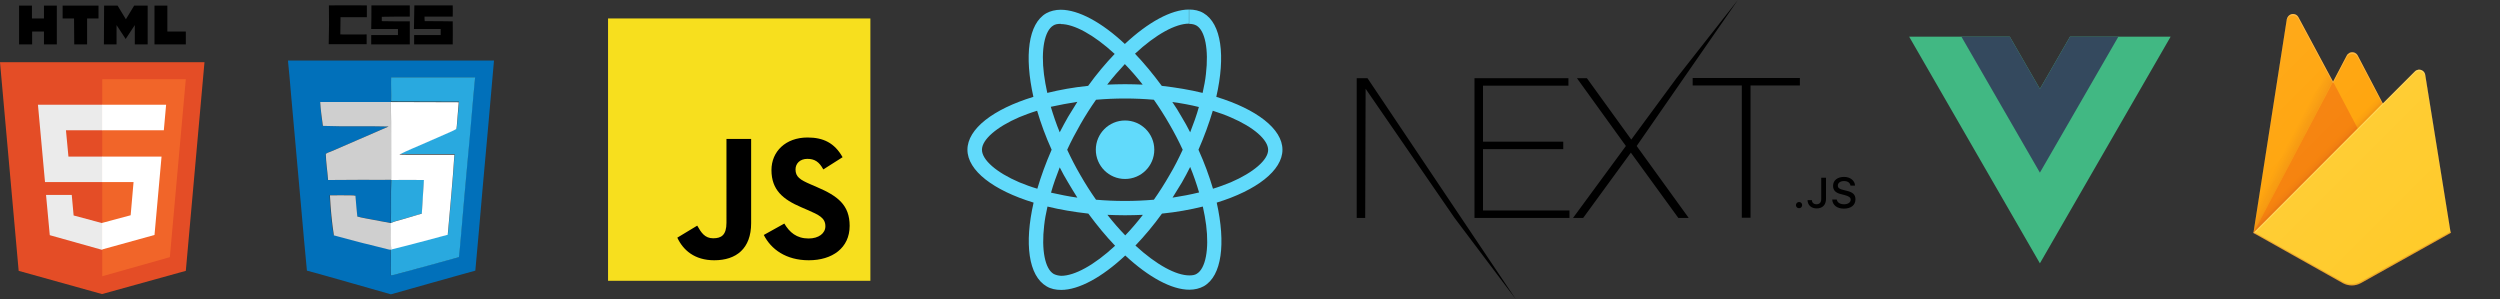 <?xml version="1.0" encoding="utf-8"?>
<!-- Generator: Adobe Illustrator 24.2.0, SVG Export Plug-In . SVG Version: 6.00 Build 0)  -->
<svg version="1.1" id="Layer_1" xmlns="http://www.w3.org/2000/svg" xmlns:xlink="http://www.w3.org/1999/xlink" x="0px" y="0px"
	 viewBox="0 0 1205.5 144.4" style="enable-background:new 0 0 1205.5 144.4;" xml:space="preserve">
<rect x="0" y="0" width="1205.5" height="144.4" fill="#333333" stroke="none"/>
<style type="text/css">
	.st0{fill:#61DAFB;}
	.st1{fill:#F7DF1E;}
	.st2{fill:#E44D26;}
	.st3{fill:#F16529;}
	.st4{fill:#EBEBEB;}
	.st5{fill:#FFFFFF;}
	.st6{fill:#41B883;}
	.st7{fill:#34495E;}
	.st8{fill:#0170BA;}
	.st9{fill:#29A9DF;}
	.st10{fill:#CFCFCF;}
	.st11{fill:none;}
	.st12{clip-path:url(#SVGID_2_);}
	.st13{fill:#FFA000;}
	.st14{opacity:0.12;fill:url(#SVGID_3_);enable-background:new    ;}
	.st15{fill:#F57C00;}
	.st16{opacity:0.2;fill:url(#SVGID_4_);enable-background:new    ;}
	.st17{fill:#FFCA28;}
	.st18{fill:#FFFFFF;fill-opacity:0.2;}
	.st19{opacity:0.2;fill:#A52714;enable-background:new    ;}
	.st20{fill:url(#SVGID_5_);}
</style>
<g>
	<path class="st0" d="M618.4,72.2c0-10.1-12.6-19.6-31.9-25.5C591,27,589,11.4,580.3,6.3c-2-1.2-4.4-1.7-6.9-1.7v6.9
		c1.4,0,2.6,0.3,3.5,0.8c4.2,2.4,6,11.6,4.6,23.4c-0.3,2.9-0.9,6-1.6,9.1c-6.1-1.5-12.7-2.6-19.7-3.4c-4.2-5.7-8.5-10.9-12.9-15.5
		c10.1-9.4,19.6-14.5,26-14.5V4.6l0,0c-8.5,0-19.7,6.1-30.9,16.6C531.2,10.7,520,4.7,511.5,4.7v6.9c6.4,0,15.9,5.1,26,14.4
		c-4.3,4.5-8.7,9.7-12.8,15.4c-7,0.7-13.6,1.9-19.7,3.4c-0.7-3.1-1.2-6.1-1.6-9c-1.5-11.8,0.3-21,4.5-23.5c0.9-0.6,2.1-0.8,3.6-0.8
		V4.7l0,0c-2.6,0-5,0.6-7,1.7c-8.7,5-10.6,20.6-6.2,40.3c-19.3,5.9-31.8,15.4-31.8,25.5c0,10.1,12.6,19.6,31.9,25.5
		c-4.5,19.7-2.5,35.3,6.3,40.4c2,1.2,4.4,1.7,7,1.7c8.5,0,19.7-6.1,30.9-16.6c11.3,10.5,22.4,16.5,30.9,16.5c2.6,0,5-0.6,7-1.7
		c8.7-5,10.6-20.6,6.2-40.3C605.9,91.8,618.4,82.2,618.4,72.2z M578.1,51.6c-1.1,4-2.6,8.1-4.2,12.2c-1.3-2.5-2.6-5-4.1-7.4
		c-1.4-2.5-2.9-4.9-4.5-7.2C569.8,49.8,574.1,50.6,578.1,51.6z M563.9,84.5c-2.4,4.2-4.9,8.1-7.5,11.8c-4.6,0.4-9.3,0.6-14,0.6
		c-4.7,0-9.3-0.2-13.9-0.6c-2.6-3.7-5.1-7.6-7.5-11.8c-2.4-4.1-4.5-8.2-6.4-12.3c1.9-4.1,4.1-8.3,6.4-12.3c2.4-4.2,4.9-8.1,7.5-11.8
		c4.6-0.4,9.3-0.6,14-0.6c4.7,0,9.3,0.2,13.9,0.6c2.6,3.7,5.1,7.6,7.5,11.8c2.4,4.1,4.5,8.2,6.4,12.3
		C568.4,76.3,566.3,80.5,563.9,84.5z M573.9,80.5c1.7,4.1,3.1,8.3,4.3,12.3c-4.1,1-8.3,1.8-12.8,2.5c1.5-2.4,3-4.8,4.5-7.3
		C571.3,85.5,572.7,83,573.9,80.5z M542.6,113.5c-2.9-3-5.8-6.3-8.6-9.9c2.8,0.1,5.6,0.2,8.5,0.2c2.9,0,5.8-0.1,8.6-0.2
		C548.3,107.2,545.4,110.6,542.6,113.5z M519.5,95.3c-4.4-0.6-8.6-1.5-12.7-2.4c1.1-4,2.6-8.1,4.2-12.2c1.3,2.5,2.6,5,4.1,7.4
		C516.5,90.5,518,92.9,519.5,95.3z M542.4,30.9c2.9,3,5.8,6.3,8.6,9.9c-2.8-0.1-5.6-0.2-8.5-0.2c-2.9,0-5.8,0.1-8.6,0.2
		C536.7,37.2,539.6,33.9,542.4,30.9z M519.5,49.1c-1.5,2.4-3,4.8-4.5,7.3c-1.4,2.5-2.8,5-4,7.4c-1.7-4.1-3.1-8.3-4.3-12.3
		C510.8,50.6,515.1,49.8,519.5,49.1z M491.5,87.9c-11-4.7-18-10.8-18-15.7s7.1-11,18-15.7c2.7-1.1,5.6-2.2,8.6-3.1
		c1.8,6.1,4.1,12.4,7,18.8c-2.8,6.4-5.1,12.7-6.9,18.8C497.1,90.1,494.2,89,491.5,87.9z M508.1,132.1c-4.2-2.4-6-11.6-4.6-23.4
		c0.3-2.9,0.9-6,1.6-9.1c6.1,1.5,12.7,2.6,19.7,3.4c4.2,5.7,8.5,10.9,12.9,15.5c-10.1,9.4-19.6,14.5-26,14.5
		C510.2,132.9,509.1,132.6,508.1,132.1z M581.6,108.5c1.5,11.8-0.3,21-4.5,23.5c-0.9,0.6-2.1,0.8-3.6,0.8c-6.4,0-15.9-5.1-26-14.4
		c4.3-4.5,8.7-9.7,12.8-15.4c7-0.7,13.6-1.9,19.7-3.4C580.7,102.6,581.2,105.6,581.6,108.5z M593.5,87.9c-2.7,1.1-5.6,2.2-8.6,3.1
		c-1.8-6.1-4.1-12.4-7-18.8c2.8-6.4,5.1-12.7,6.9-18.8c3.1,1,6,2,8.7,3.2c11,4.7,18,10.8,18,15.7C611.5,77.1,604.4,83.2,593.5,87.9z
		"/>
	<path class="st0" d="M511.5,4.7L511.5,4.7L511.5,4.7z"/>
	<circle class="st0" cx="542.5" cy="72.2" r="14.1"/>
	<path class="st0" d="M573.3,4.6L573.3,4.6L573.3,4.6z"/>
</g>
<g>
	<rect x="293.2" y="8.9" class="st1" width="126.5" height="126.5"/>
	<path d="M378.2,107.8c2.5,4.2,5.9,7.2,11.7,7.2c4.9,0,8.1-2.5,8.1-5.9c0-4.1-3.2-5.5-8.7-7.9l-3-1.3c-8.6-3.7-14.3-8.2-14.3-17.9
		c0-8.9,6.8-15.7,17.4-15.7c7.6,0,13,2.6,16.9,9.5l-9.3,5.9c-2-3.7-4.2-5.1-7.7-5.1c-3.5,0-5.7,2.2-5.7,5.1c0,3.6,2.2,5,7.3,7.2
		l3,1.3c10.1,4.3,15.8,8.7,15.8,18.7c0,10.7-8.4,16.6-19.7,16.6c-11,0-18.2-5.3-21.7-12.2L378.2,107.8z M336.2,108.8
		c1.9,3.3,3.6,6.1,7.7,6.1c3.9,0,6.4-1.5,6.4-7.5V67h11.9v40.6c0,12.3-7.2,17.9-17.8,17.9c-9.5,0-15-4.9-17.8-10.9L336.2,108.8z"/>
</g>
<g id="Page-1">
	<g id="Black-Next.js" transform="translate(-247, -138)">
		<g id="next-black" transform="translate(247, 138)">
			<g id="EXT-_x2B_-Type-something">
				<path id="EXT" d="M710.9,37.7h45.4v3.6h-41.2v27h38.7v3.6h-38.7v29.6h41.7v3.6h-45.8V37.7z M760.4,37.7h4.8l21.4,29.6l21.8-29.6
					L838,0l-48.8,70.4l25.1,34.7h-5l-22.9-31.5l-23,31.5h-4.9L784,70.4L760.4,37.7z M816.2,41.2v-3.6h51.7v3.6h-23.8v63.8h-4.2V41.2
					H816.2z"/>
				<polygon id="Type-something" points="654.2,37.7 659.4,37.7 731,144.4 701.4,105.1 658.5,42.8 658.3,105.1 654.2,105.1 				"/>
			</g>
			<path id="_x2E_JS" d="M867.5,100.4c0.9,0,1.5-0.7,1.5-1.5s-0.6-1.5-1.5-1.5c-0.8,0-1.5,0.7-1.5,1.5S866.6,100.4,867.5,100.4z
				 M871.6,96.4c0,2.5,1.8,4.1,4.4,4.1c2.8,0,4.5-1.7,4.5-4.6V85.7h-2.3V96c0,1.6-0.8,2.5-2.3,2.5c-1.3,0-2.2-0.8-2.2-2H871.6z
				 M883.5,96.3c0.2,2.6,2.3,4.3,5.6,4.3c3.5,0,5.6-1.7,5.6-4.5c0-2.2-1.2-3.4-4.2-4.1l-1.6-0.4c-1.9-0.4-2.7-1-2.7-2.1
				c0-1.3,1.2-2.2,3-2.2c1.7,0,2.9,0.8,3.1,2.2h2.2c-0.1-2.4-2.3-4.2-5.3-4.2c-3.2,0-5.3,1.7-5.3,4.3c0,2.1,1.2,3.4,3.8,4l1.9,0.5
				c1.9,0.5,2.8,1.1,2.8,2.2c0,1.3-1.3,2.2-3.2,2.2c-2,0-3.3-0.9-3.5-2.3H883.5z"/>
		</g>
	</g>
</g>
<g>
	<path d="M9.2,2.7h6.2v6.2h5.8V2.7h6.2v18.7h-6.2v-6.2h-5.7v6.2H9.2 M35.7,8.9h-5.5V2.7h17.3v6.2h-5.5v12.5h-6.2 M50.2,2.7h6.5
		l4,6.6l4-6.6h6.5v18.7h-6.2v-9.3l-4.4,6.7l-4.4-6.7v9.3h-6.1 M74.5,2.7h6.2v12.5h8.9v6.2H74.5"/>
	<path class="st2" d="M9,130.6L0,30h98.6l-9,100.6l-40.4,11.2"/>
	<path class="st3" d="M49.3,133.2V38.2h40.3l-7.7,85.8"/>
	<path class="st4" d="M18.3,50.5h31v12.3H31.8L33,75.5h16.3v12.3H21.7 M22.2,94h12.4l0.9,9.9l13.8,3.7v12.9L24,113.4"/>
	<path class="st5" d="M80.1,50.5H49.2v12.3H79 M77.9,75.5H49.2v12.3h15.2l-1.4,16l-13.8,3.7v12.8l25.3-7"/>
</g>
<g transform="matrix(1.333 0 0 -1.333 -76.311 313.34)">
	<g transform="translate(178.06 235.01)">
		<path class="st6" d="M628-13.2l-10.9-18.9l-10.9,18.9h-36.4l47.3-82l47.3,82H628z"/>
	</g>
	<g transform="translate(178.06 235.01)">
		<path class="st7" d="M628-13.2l-10.9-18.9l-10.9,18.9h-17.5l28.4-49.2l28.4,49.2H628z"/>
	</g>
</g>
<g>
	<g id="_x23_000000ff">
		<path d="M158.6,2.6c6.1-0.1,12.2,0,18.3,0c0,1.9,0,3.8,0,5.7c-4.2,0-8.5,0-12.7,0c0,2.8-0.1,5.5-0.1,8.3c4.2,0,8.5,0.1,12.7,0
			c0,1.6,0,3.1,0,4.7c-6.1,0-12.2,0-18.3,0C158.7,15.1,158.7,8.8,158.6,2.6z"/>
		<path d="M179.1,2.6c6.2,0,12.4,0,18.5,0c0,1.8,0,3.6,0,5.4c-4.5,0-9,0-13.5,0.1c0,0.7,0,1.4,0,2.1c4.5,0.1,9,0.1,13.5,0.1
			c0,3.7,0,7.4,0,11.1c-6.2,0-12.4,0-18.6,0c0-1.5,0-3,0-4.5c4.3,0,8.6,0,12.9,0c0-1,0-1.9,0-2.9c-4.3,0-8.6,0-12.9,0
			C179.1,10.2,179.1,6.4,179.1,2.6z"/>
		<path d="M199.8,2.6c6.2,0,12.3,0,18.5,0c0,1.8,0.1,3.6,0,5.4c-4.5,0-9,0-13.6,0c0,0.7,0,1.5,0.1,2.2c4.5,0,9,0,13.5,0.1
			c0,3.7,0.1,7.4,0,11.1c-6.2,0-12.4,0-18.6,0c0-1.5,0-3,0-4.5c4.3,0,8.6,0,12.8,0c0-1,0-1.9,0-2.9c-4.3,0-8.6,0-12.9,0
			C199.7,10.2,199.7,6.4,199.8,2.6z"/>
	</g>
	<g id="_x23_0170baff">
		<path class="st8" d="M138.8,29.2c33.1,0,66.2,0,99.4,0c-1.8,20.6-3.6,41.2-5.5,61.8c-1.1,13.2-2.3,26.3-3.5,39.5
			c-7.1,1.9-14.1,4-21.1,5.9c-6.5,1.9-13,3.6-19.5,5.5h-0.2c-6.2-1.8-12.4-3.5-18.6-5.3c-7.3-2-14.5-4.2-21.8-6.1
			c-1-9.9-1.8-19.7-2.7-29.6c-1.6-18.2-3.3-36.4-4.9-54.7c-0.5-5.5-0.9-11-1.5-16.5V29.2 M188.6,37.3c-0.1,4,0.1,7.9-0.1,11.9
			c-11.4,0-22.7,0-34.1,0c0.2,3.8,0.7,7.7,1.2,11.5c10.6,0.4,21.2,0,31.7,0.3c-9.2,4.1-18.6,8.1-27.9,12.1c-0.8,0.4-1.6,0.6-2.4,1.1
			c0.1,4.2,0.8,8.4,1.1,12.6c5.6,0,11.3-0.1,16.9-0.1c4.5,0,9,0.1,13.5,0c-0.2,6.9,0.1,13.9-0.1,20.8c-3-0.5-6-1.1-9.1-1.7
			c-2.4-0.5-4.8-0.8-7.2-1.5c-0.3-3.3-0.6-6.7-0.9-10c-0.7-0.2-1.4-0.2-2.1-0.2c-3.4,0-6.8,0-10.2,0c0.3,6.4,0.9,12.8,1.9,19.1
			c3.4,0.9,6.7,1.7,10.1,2.7c5.1,1.4,10.4,2.6,15.5,3.9c0.6,0.1,1.2,0.4,1.9,0.3c0.3,4.2,0.1,8.5,0.1,12.7c1.2-0.2,2.4-0.5,3.5-0.8
			c9.8-2.7,19.5-5.4,29.3-8c0.5-3.8,0.7-7.7,1.1-11.5c1-11.7,2-23.4,3.1-35.1c1.2-13.4,2.3-26.8,3.6-40.1
			C215.6,37.3,202.1,37.3,188.6,37.3z"/>
	</g>
	<g id="_x23_29a9dfff">
		<path class="st9" d="M188.6,37.3c13.5,0,27,0,40.5,0c-1.3,13.4-2.3,26.8-3.6,40.1c-1.1,11.7-2.1,23.4-3.1,35.1
			c-0.4,3.8-0.6,7.7-1.1,11.5c-9.8,2.7-19.5,5.4-29.3,8c-1.1,0.4-2.3,0.6-3.5,0.8c-0.1-4.2,0.2-8.5-0.1-12.7c0.1,0,0.3-0.1,0.4-0.1
			c9.1-2.3,18.1-4.8,27.2-7.1c1.1-12.9,2.4-25.7,3.2-38.6c-7.7,0-15.4,0-23.1,0c-1.1,0-2.2,0-3.4-0.1c4.1-2.1,8.5-3.8,12.8-5.7
			c4.1-1.9,8.2-3.6,12.3-5.4c0.8-0.4,1.6-0.7,2.3-1.2c0.3-1,0.3-2.1,0.4-3.1c0.2-3.3,0.7-6.5,0.8-9.8c-10.9-0.1-21.8,0-32.7-0.1
			C188.7,45.2,188.5,41.3,188.6,37.3z"/>
		<path class="st9" d="M188.7,86.7c5.3-0.1,10.5,0.1,15.8,0c-0.3,5.4-0.7,10.8-1,16.2c-3.2,1.1-6.5,1.9-9.8,2.9
			c-1.7,0.5-3.5,0.9-5.2,1.7C188.7,100.6,188.4,93.6,188.7,86.7z"/>
	</g>
	<g id="_x23_cfcfcfff">
		<path class="st10" d="M154.4,49.2c11.4,0,22.7,0,34.1,0c0.1,12.5,0,25,0.1,37.5c-4.5,0.1-9,0-13.5,0c-5.6,0-11.3,0.1-16.9,0.1
			c-0.3-4.2-1-8.4-1.1-12.6c0.7-0.5,1.6-0.8,2.4-1.1c9.3-4.1,18.7-8,27.9-12.1c-10.6-0.3-21.2,0.1-31.7-0.3
			C155.2,56.8,154.6,53,154.4,49.2z"/>
		<path class="st10" d="M159.1,94.2c3.4-0.1,6.8,0,10.2,0c0.7,0,1.4,0,2.1,0.2c0.3,3.3,0.5,6.7,0.9,10c2.4,0.7,4.8,1,7.2,1.5
			c3,0.5,6,1.2,9.1,1.7c0.3,4.2-0.2,8.5,0.3,12.7c-0.1,0-0.3,0.1-0.4,0.1c-0.6,0.1-1.3-0.2-1.9-0.3c-5.2-1.4-10.4-2.5-15.5-3.9
			c-3.4-0.9-6.7-1.8-10.1-2.7C160,107,159.4,100.6,159.1,94.2z"/>
	</g>
	<g id="_x23_ffffffff">
		<path class="st5" d="M188.5,49.2c10.9,0.1,21.8,0,32.7,0.1c-0.2,3.3-0.6,6.5-0.8,9.8c-0.1,1-0.1,2.1-0.4,3.1
			c-0.7,0.5-1.5,0.8-2.3,1.2c-4.1,1.8-8.2,3.6-12.3,5.4c-4.3,1.9-8.6,3.6-12.8,5.7c1.1,0.1,2.2,0.1,3.4,0.1c7.7,0,15.4,0,23.1,0
			c-0.8,12.9-2.1,25.7-3.2,38.6c-9.1,2.4-18.1,4.9-27.2,7.1c-0.5-4.2,0-8.5-0.3-12.7c1.7-0.8,3.4-1.2,5.2-1.7c3.3-1,6.5-1.9,9.8-2.9
			c0.3-5.4,0.7-10.8,1-16.2c-5.3,0-10.5-0.1-15.8,0C188.5,74.2,188.7,61.7,188.5,49.2z"/>
	</g>
</g>
<g id="Layer_1_1_">
	<g>
		<g id="XMLID_19_">
			<rect id="XMLID_21_" x="1062.8" y="0.8" class="st11" width="142.8" height="142.8"/>
			<g>
				<g>
					<defs>
						<path id="SVGID_1_" d="M1169.5,36.1c-0.3-1.6-1.8-2.7-3.4-2.5c-0.6,0.1-1.2,0.4-1.6,0.8L1149,49.9l-12.1-23.1
							c-0.7-1.5-2.5-2-4-1.3c-0.5,0.3-1,0.7-1.3,1.3l-6.6,12.6l-16.7-31.1c-0.7-1.4-2.6-2-4-1.2c-0.8,0.4-1.4,1.3-1.6,2.2
							l-16.1,103.1l43.1,24.2c2.7,1.5,6,1.5,8.7,0l43.4-24.2L1169.5,36.1z"/>
					</defs>
					<clipPath id="SVGID_2_">
						<use xlink:href="#SVGID_1_"  style="overflow:visible;"/>
					</clipPath>
					<g class="st12">
						<path class="st13" d="M1086.6,112.3l16.1-103.1c0.2-1.6,1.8-2.8,3.4-2.5c0.9,0.1,1.7,0.7,2.2,1.6l16.7,31.1l6.6-12.6
							c0.7-1.5,2.5-2,4-1.3c0.5,0.3,1,0.7,1.3,1.3l44.9,85.5H1086.6z"/>
						
							<linearGradient id="SVGID_3_" gradientUnits="userSpaceOnUse" x1="1105.117" y1="827.076" x2="1099.168" y2="823.968" gradientTransform="matrix(1 0 0 1 0 -750.006)">
							<stop  offset="0" style="stop-color:#A52714"/>
							<stop  offset="0.4" style="stop-color:#A52714;stop-opacity:0.5"/>
							<stop  offset="0.8" style="stop-color:#A52714;stop-opacity:0"/>
						</linearGradient>
						<path class="st14" d="M1141.6,7.5l-78.8-6.7v142.8l23.8-31.2L1141.6,7.5z"/>
						<path class="st15" d="M1142.3,72.2l-17.3-32.8l-38.4,72.9L1142.3,72.2z"/>
						
							<linearGradient id="SVGID_4_" gradientUnits="userSpaceOnUse" x1="1130.389" y1="818.429" x2="1127.727" y2="815.767" gradientTransform="matrix(1 0 0 1 0 -750.006)">
							<stop  offset="0" style="stop-color:#A52714;stop-opacity:0.8"/>
							<stop  offset="0.5" style="stop-color:#A52714;stop-opacity:0.21"/>
							<stop  offset="1" style="stop-color:#A52714;stop-opacity:0"/>
						</linearGradient>
						<path class="st16" d="M1062.8,0.8h142.8v142.8h-142.8C1062.8,143.6,1062.8,0.8,1062.8,0.8z"/>
						<path class="st17" d="M1181.7,112.3L1169.4,36c-0.3-1.6-1.8-2.7-3.4-2.5c-0.6,0.1-1.2,0.4-1.6,0.8l-77.8,78l43.1,24.2
							c2.7,1.5,6,1.5,8.7,0L1181.7,112.3z"/>
						<path class="st18" d="M1169.5,36.1c-0.3-1.6-1.8-2.7-3.4-2.5c-0.6,0.1-1.2,0.4-1.6,0.8L1149,49.9l-12.1-23.1
							c-0.7-1.5-2.5-2-4-1.3c-0.5,0.3-1,0.7-1.3,1.3l-6.6,12.6l-16.7-31.1c-0.7-1.4-2.6-2-4-1.2c-0.8,0.4-1.4,1.3-1.6,2.2
							l-16.1,103.1h-0.1l0.1,0.1l0.4,0.2l61.9-62l15.5-15.5c1.2-1.2,3-1.2,4.2,0c0.4,0.4,0.7,1,0.8,1.6l12.2,75.6l0.1-0.1
							L1169.5,36.1z M1086.7,112.2l16-102.2c0.2-1.6,1.8-2.8,3.4-2.5c0.9,0.1,1.7,0.7,2.2,1.6l16.7,31.1l6.6-12.6
							c0.7-1.5,2.5-2,4-1.3c0.5,0.3,1,0.7,1.3,1.3l11.9,22.6L1086.7,112.2z"/>
						<path class="st19" d="M1138.3,135.8c-2.7,1.5-6,1.5-8.7,0l-43-24.1l-0.1,0.7l43.1,24.2c2.7,1.5,6,1.5,8.7,0l43.4-24.2
							l-0.1-0.7L1138.3,135.8z"/>
						
							<linearGradient id="SVGID_5_" gradientUnits="userSpaceOnUse" x1="-373.923" y1="-902.967" x2="-336.694" y2="-940.196" gradientTransform="matrix(2.67 0 0 -2.67 2082.381 -2381.127)">
							<stop  offset="0" style="stop-color:#FFFFFF;stop-opacity:0.1"/>
							<stop  offset="1" style="stop-color:#FFFFFF;stop-opacity:0"/>
						</linearGradient>
						<path class="st20" d="M1169.5,36.1c-0.3-1.6-1.8-2.7-3.4-2.5c-0.6,0.1-1.2,0.4-1.6,0.8L1149,49.9l-12.1-23.1
							c-0.7-1.5-2.5-2-4-1.3c-0.5,0.3-1,0.7-1.3,1.3l-6.6,12.6l-16.7-31.1c-0.7-1.4-2.6-2-4-1.2c-0.8,0.4-1.4,1.3-1.6,2.2
							l-16.1,103.1l43.1,24.2c2.7,1.5,6,1.5,8.7,0l43.4-24.2L1169.5,36.1z"/>
					</g>
				</g>
			</g>
		</g>
	</g>
</g>
</svg>
